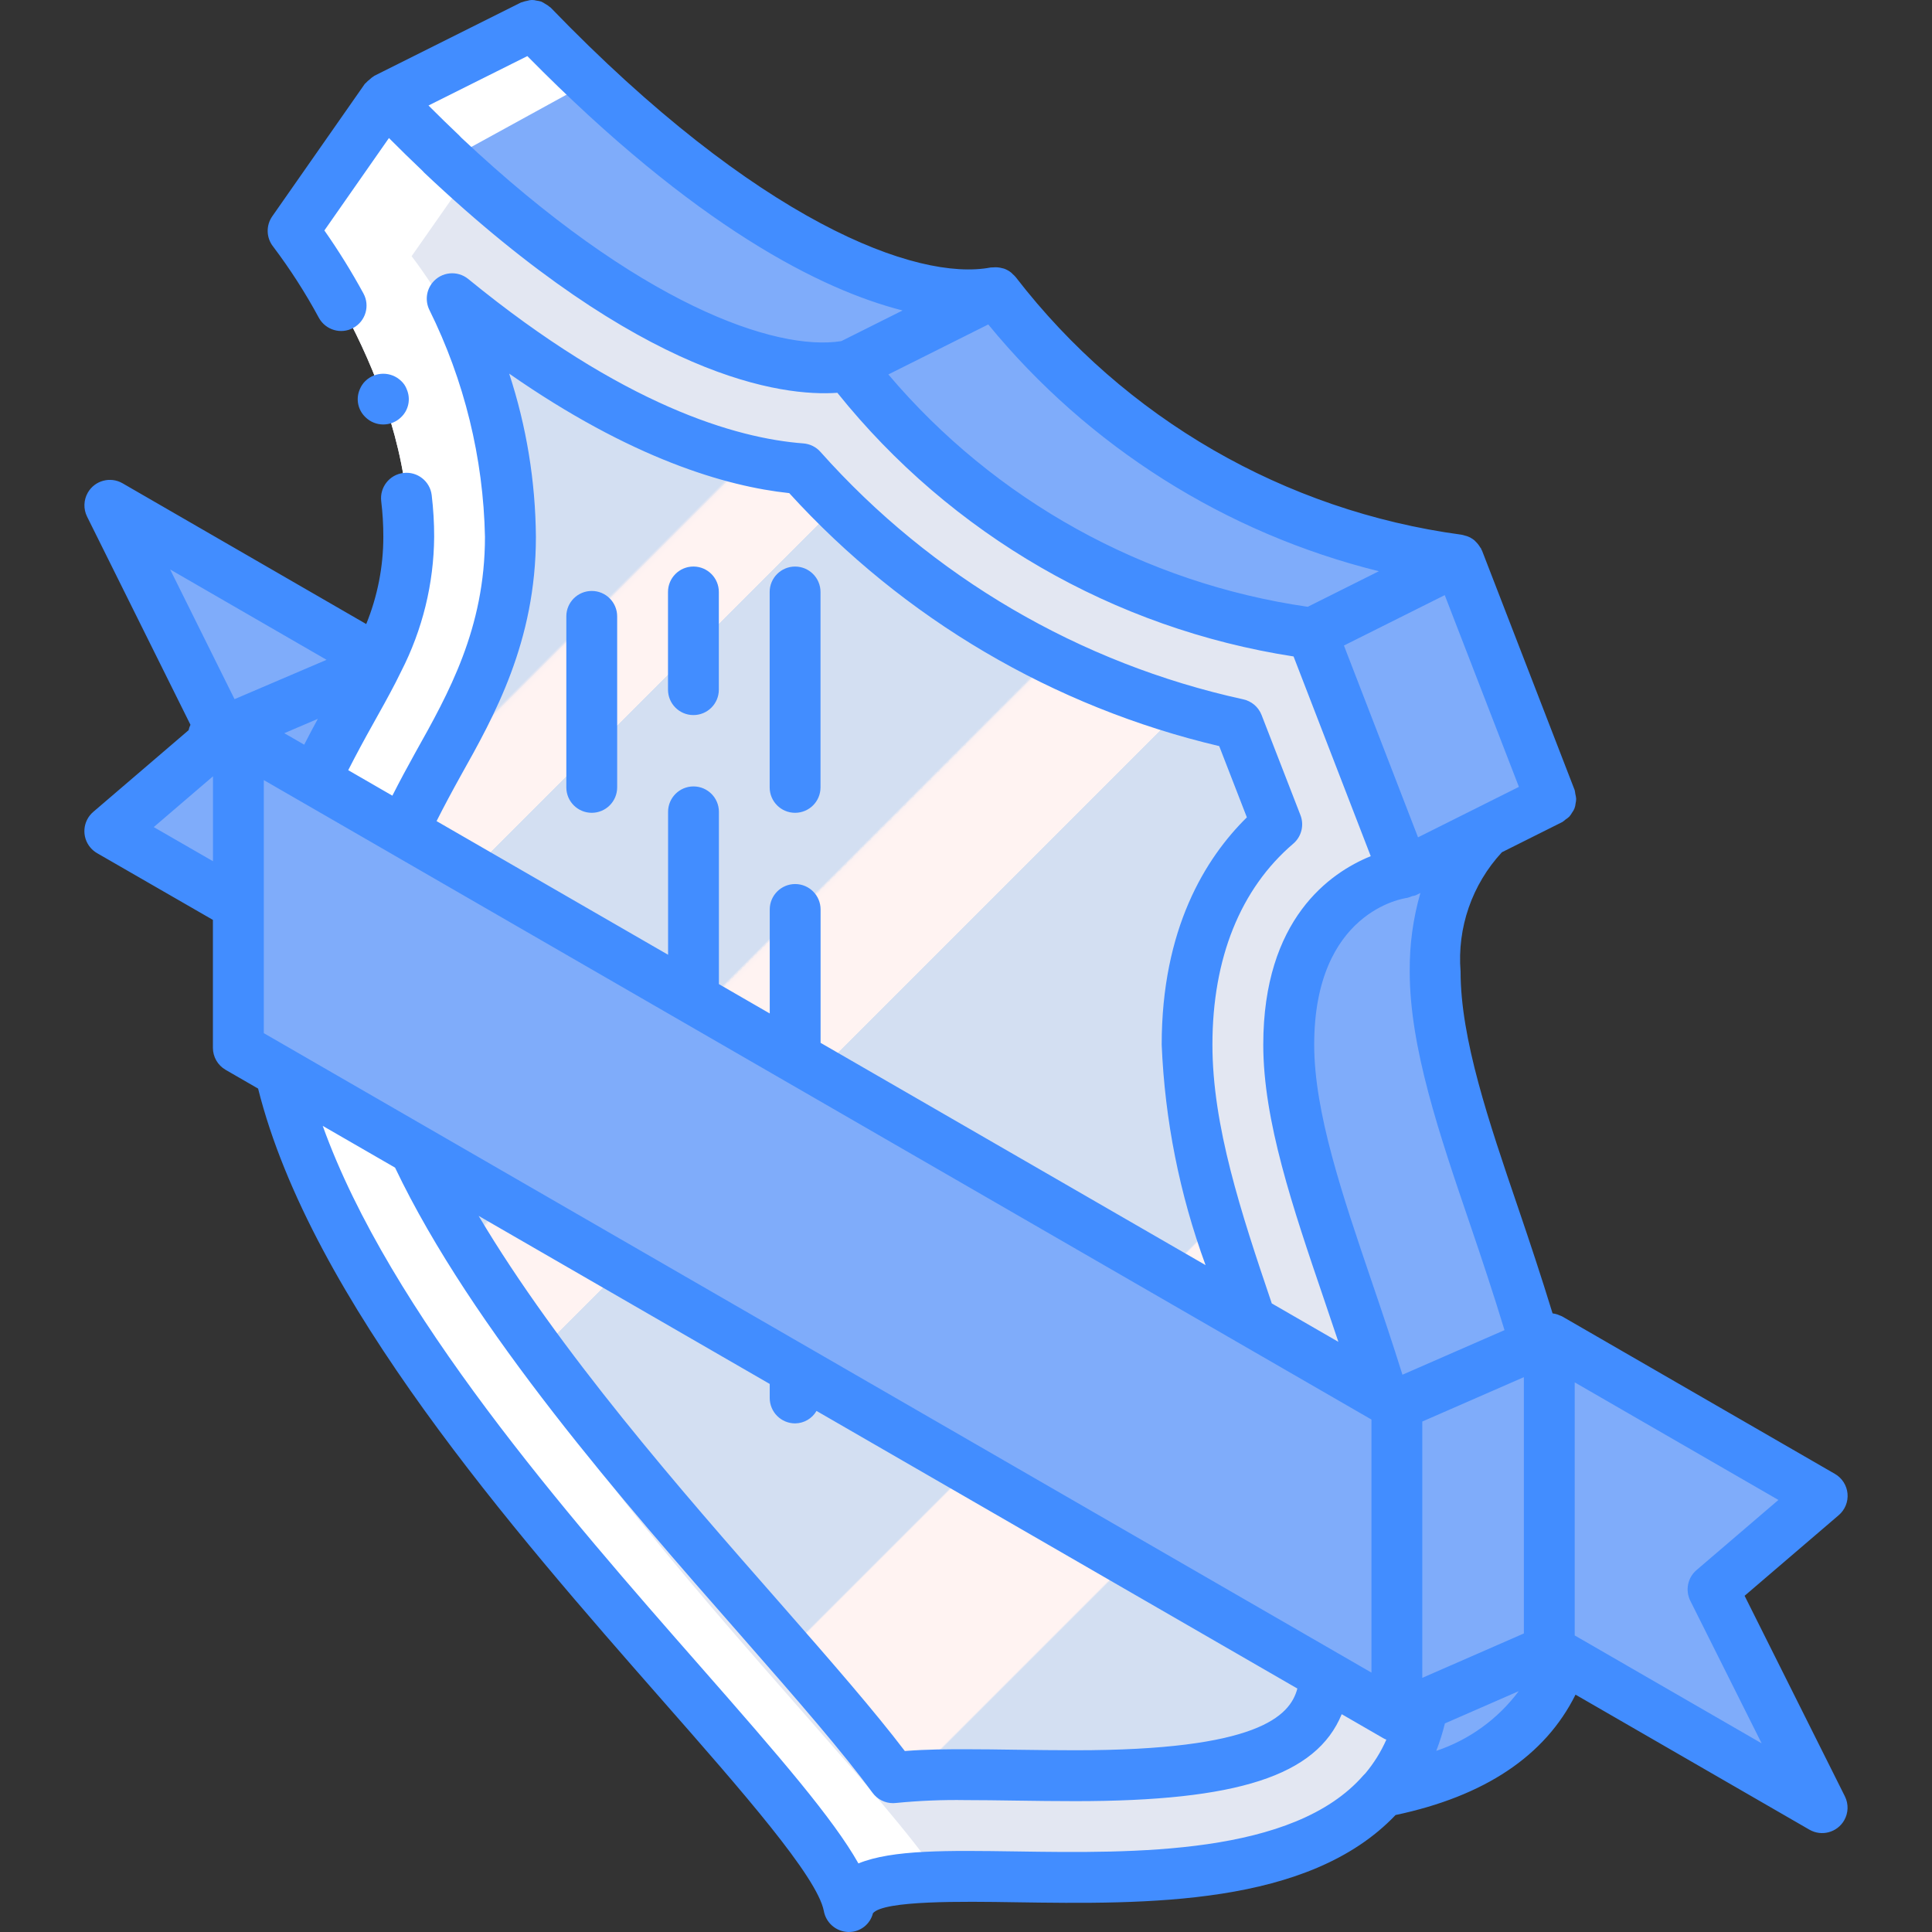<?xml version="1.0" encoding="iso-8859-1"?>
<!-- Generator: Adobe Illustrator 19.0.0, SVG Export Plug-In . SVG Version: 6.00 Build 0)  -->
<svg version="1.1" id="Capa_1" xmlns="http://www.w3.org/2000/svg" xmlns:xlink="http://www.w3.org/1999/xlink" x="0px" y="0px"
	 viewBox="0 0 511.985 511.985" style="enable-background:new 0 0 511.985 511.985;" xml:space="preserve">
<rect x="0" y="0" width="511.985" height="511.985" fill="#333333" stroke="none"/>
<path style="fill:#E3E7F2;" d="M378.307,438.834c0.667,13.067-3.563,25.913-11.855,36.036h-0.067
	c-35.093,40.347-136.4,9.969-141.451,30.244c-5.658-29.233-130.876-133.368-150.747-221.068c-1.691-7.315-2.566-14.792-2.627-22.295
	c-0.323-18.988,3.732-37.794,11.855-54.964c5.119-10.979,11.047-20.275,15.829-29.772c0.337-0.674,0.674-1.347,1.01-2.021
	c5.234-10.124,8.002-21.339,8.083-32.736c0-42.233-30.648-81.099-30.648-81.099l24.518-35.093
	c5.119,5.254,10.036,10.171,14.886,14.751v0.067c53.415,50.451,91,59.207,107.84,56.042c29.947,38.892,74.067,64.367,122.726,70.86
	l24.518,63.451c0,0-30.648,3.368-30.648,45.601c0,26.202,14.145,57.928,24.922,93.291c1.28,4.244,2.56,8.554,3.705,12.933
	C375.283,401.222,378.024,419.974,378.307,438.834z"/>
<linearGradient id="SVGID_1_" gradientUnits="userSpaceOnUse" x1="-30.598" y1="613.928" x2="14.259" y2="569.074" gradientTransform="matrix(6.736 0 0 -6.736 281.02 4259.345)">
	<stop  offset="0" style="stop-color:#D3DFF2"/>
	<stop  offset="0.172" style="stop-color:#D3DFF2"/>
	<stop  offset="0.2" style="stop-color:#D3DFF2"/>
	<stop  offset="0.2" style="stop-color:#DAE2F2"/>
	<stop  offset="0.201" style="stop-color:#EBEAF2"/>
	<stop  offset="0.201" style="stop-color:#F6EFF2"/>
	<stop  offset="0.202" style="stop-color:#FDF2F2"/>
	<stop  offset="0.205" style="stop-color:#FFF3F2"/>
	<stop  offset="0.252" style="stop-color:#FFF3F2"/>
	<stop  offset="0.26" style="stop-color:#FFF3F2"/>
	<stop  offset="0.26" style="stop-color:#D3DFF2"/>
	<stop  offset="0.397" style="stop-color:#D3DFF2"/>
	<stop  offset="0.42" style="stop-color:#D3DFF2"/>
	<stop  offset="0.42" style="stop-color:#DAE2F2"/>
	<stop  offset="0.421" style="stop-color:#EBEAF2"/>
	<stop  offset="0.421" style="stop-color:#F6EFF2"/>
	<stop  offset="0.422" style="stop-color:#FDF2F2"/>
	<stop  offset="0.425" style="stop-color:#FFF3F2"/>
	<stop  offset="0.489" style="stop-color:#FFF3F2"/>
	<stop  offset="0.5" style="stop-color:#FFF3F2"/>
	<stop  offset="0.5" style="stop-color:#F8F0F2"/>
	<stop  offset="0.5" style="stop-color:#E7E8F2"/>
	<stop  offset="0.5" style="stop-color:#DCE3F2"/>
	<stop  offset="0.5" style="stop-color:#D5E0F2"/>
	<stop  offset="0.501" style="stop-color:#D3DFF2"/>
	<stop  offset="0.706" style="stop-color:#D3DFF2"/>
	<stop  offset="0.74" style="stop-color:#D3DFF2"/>
	<stop  offset="0.741" style="stop-color:#FFF3F2"/>
	<stop  offset="0.835" style="stop-color:#FFF3F2"/>
	<stop  offset="0.85" style="stop-color:#FFF3F2"/>
	<stop  offset="0.851" style="stop-color:#D3DFF2"/>
</linearGradient>
<path style="fill:url(#SVGID_1_);" d="M236.647,471.105c-8.231-11.161-19.958-24.68-35.72-42.631
	C160.135,382.011,98.496,311.791,98.496,261.737c0-27.832,8.224-42.496,17.749-59.477c8.938-15.937,19.069-34.002,19.069-60.023
	c-0.492-21.911-5.779-43.446-15.486-63.094c42.469,34.716,73.905,43.634,92.597,45.083c30.385,34.265,70.901,57.961,115.66,67.661
	l10.286,26.579c-12.926,11.04-23.797,29.442-23.797,58.386c0,23.434,8.285,47.79,17.062,73.575
	c9.713,28.526,19.756,58.022,19.756,88.434c0,17.358-4.991,31.726-66.388,31.726c-5.274,0-10.434-0.081-15.371-0.155
	c-4.796-0.074-9.396-0.141-13.694-0.141C249.492,470.169,243.053,470.445,236.647,471.105z"/>
<g>
	<path style="fill:#7FACFA;" d="M263.799,77.46l-38.865,19.466c-16.839,3.166-54.425-5.591-107.84-56.042v-0.067
		c-4.85-4.58-9.767-9.497-14.886-14.751l38.865-19.399C202.436,70.252,245.343,80.962,263.799,77.46z"/>
	<path style="fill:#7FACFA;" d="M386.458,148.387l-38.798,19.399c-48.659-6.493-92.779-31.968-122.726-70.86l38.865-19.466
		C293.713,116.379,337.812,141.881,386.458,148.387z"/>
	<polygon style="fill:#7FACFA;" points="410.983,211.838 393.867,220.393 372.185,231.237 347.666,167.786 386.464,148.387 	"/>
	<path style="fill:#7FACFA;" d="M417.173,419.435c0,35.969-22.7,50.047-50.72,55.435c8.292-10.124,12.522-22.969,11.855-36.036
		c0-63.316-36.777-119.762-36.777-161.995c0-42.233,30.648-45.601,30.648-45.601l21.689-10.845
		c-7.073,6.399-13.539,17.58-13.539,37.047C380.328,299.673,417.173,356.119,417.173,419.435z"/>
	<polygon style="fill:#7FACFA;" points="370.157,372.285 370.157,454.933 74.194,284.046 63.147,277.647 63.147,195.066 
		83.422,206.787 366.452,370.129 	"/>
	<path style="fill:#7FACFA;" d="M99.244,177.014c-4.782,9.497-10.71,18.793-15.829,29.772l-20.275-11.72l-1.01-2.425L99.244,177.014
		z"/>
</g>
<g>
	<polygon style="fill:#FFFFFF;" points="157.3,21.155 120.28,41.477 104.282,27.844 141.296,7.515 	"/>
	<path style="fill:#FFFFFF;" d="M248.913,497.301c-13.269,0.404-22.565,2.021-23.979,7.814
		C218.804,473.389,71.56,353.222,71.56,261.751c0-63.384,36.777-77.327,36.777-119.493c0-42.233-30.648-81.099-30.648-81.099
		l24.518-35.093c5.119,5.254,10.036,10.171,14.886,14.751v0.067c2.223,2.088,4.446,4.176,6.601,6.13l-14.617,20.881
		c0,0,30.648,38.865,30.648,81.099c0,42.166-36.777,56.109-36.777,119.493C102.949,349.316,217.861,452.508,248.913,497.301z"/>
</g>
<g>
	<path style="fill:#7FACFA;" d="M482.914,396.399l-72.342-41.762l-40.415,17.648l-3.705-2.155L83.415,206.787
		c5.119-10.979,11.047-20.275,15.829-29.772c0.337-0.674,0.674-1.347,1.01-2.021l-71.13-41.088l29.839,60.083l0.269,0.472
		l-30.109,25.798l34.016,19.601v37.788l11.047,6.399l295.97,170.887l40.415-17.648l72.342,41.762l-28.964-57.86L482.914,396.399z"/>
	<polygon style="fill:#7FACFA;" points="410.572,354.637 410.572,437.285 370.157,454.933 370.157,372.285 	"/>
</g>
<g>
	<path style="fill:#428DFF;" d="M106.317,110.532c1.98-1.899,2.566-4.823,1.482-7.342c-0.31-0.849-0.815-1.61-1.482-2.223
		c-2.647-2.566-6.85-2.566-9.497,0c-0.647,0.626-1.145,1.388-1.482,2.223c-1.091,2.519-0.498,5.443,1.482,7.342
		C99.446,113.139,103.69,113.139,106.317,110.532z"/>
	<path style="fill:#428DFF;" d="M156.815,156.605c-3.718,0-6.736,3.011-6.736,6.729v0.007v45.318c0,3.718,3.018,6.736,6.736,6.736
		c3.718,0,6.736-3.018,6.736-6.736v-45.318c0-3.718-3.011-6.736-6.729-6.736C156.821,156.605,156.821,156.605,156.815,156.605z"/>
	<path style="fill:#428DFF;" d="M183.758,189.496c3.718,0,6.736-3.011,6.736-6.729v-0.007v-25.892c0-3.718-3.018-6.736-6.736-6.736
		c-3.718,0-6.736,3.018-6.736,6.736v25.892c0,3.718,3.011,6.736,6.729,6.736C183.751,189.496,183.758,189.496,183.758,189.496z"/>
	<path style="fill:#428DFF;" d="M210.701,215.395c3.718,0,6.736-3.011,6.736-6.729v-0.007v-51.785c0-3.718-3.018-6.736-6.736-6.736
		c-3.718,0-6.736,3.018-6.736,6.736v51.785c0,3.718,3.011,6.736,6.729,6.736H210.701z"/>
	<path style="fill:#428DFF;" d="M489.596,395.799c-0.202-2.176-1.448-4.122-3.341-5.214l-72.322-41.755
		c-0.182-0.101-0.377-0.148-0.566-0.229c-0.216-0.101-0.431-0.195-0.66-0.269c-0.418-0.135-0.842-0.229-1.273-0.283
		c-2.93-9.565-6.029-18.894-9.093-27.886c-7.861-23.07-15.284-44.854-15.284-62.71c-0.93-11.606,3.045-23.063,10.952-31.604
		l16.011-8.009c0.29-0.189,0.566-0.404,0.822-0.64c0.37-0.236,0.721-0.505,1.037-0.808c0.283-0.33,0.532-0.687,0.741-1.064
		c0.525-0.68,0.842-1.502,0.909-2.358c0.094-0.411,0.148-0.828,0.162-1.253c-0.034-0.451-0.108-0.903-0.229-1.34
		c-0.034-0.33-0.088-0.667-0.168-0.99l-24.538-63.438c-0.047-0.128-0.135-0.222-0.195-0.344c-0.034-0.081-0.027-0.162-0.067-0.242
		c-0.061-0.115-0.168-0.189-0.236-0.296c-0.323-0.566-0.727-1.084-1.199-1.536c-0.121-0.115-0.216-0.242-0.337-0.344
		c-0.586-0.478-1.253-0.849-1.967-1.105c-0.175-0.061-0.35-0.088-0.532-0.141c-0.317-0.108-0.64-0.195-0.97-0.249
		c-46.793-6.318-89.209-30.83-118.051-68.213c-0.242-0.296-0.512-0.566-0.808-0.815c-0.128-0.121-0.229-0.256-0.357-0.364
		c-0.593-0.492-1.273-0.869-2.001-1.125c-0.155-0.054-0.31-0.067-0.465-0.108c-0.593-0.162-1.206-0.242-1.819-0.236
		c-0.229,0-0.458,0.007-0.687,0.034c-0.175,0.02-0.35-0.007-0.525,0.02c-19.594,3.732-61.834-12.111-116.623-68.88
		c-0.074-0.081-0.182-0.108-0.263-0.182c-0.364-0.31-0.754-0.586-1.179-0.808c-0.33-0.222-0.674-0.424-1.037-0.586
		c-0.404-0.128-0.822-0.216-1.246-0.263c-0.808-0.236-1.67-0.222-2.465,0.047c-0.458,0.074-0.909,0.195-1.347,0.364
		c-0.108,0.047-0.216,0.034-0.323,0.088L99.21,20.084c-0.04,0.02-0.067,0.061-0.108,0.081c-0.411,0.256-0.795,0.552-1.138,0.889
		c-0.364,0.269-0.701,0.579-1.004,0.916c-0.081,0.101-0.209,0.148-0.283,0.256L72.153,57.32c-1.711,2.445-1.61,5.719,0.249,8.049
		c4.5,5.968,8.548,12.266,12.097,18.847c1.785,3.26,5.874,4.459,9.134,2.674c3.26-1.785,4.459-5.874,2.674-9.134l0,0
		c-3.132-5.752-6.588-11.323-10.346-16.685L103.07,36.58c2.984,2.991,5.914,5.867,8.831,8.629c0.128,0.155,0.269,0.296,0.418,0.438
		l0.034,0.04l0.101,0.108c57.914,54.701,94.873,59.315,109.45,58.298c30.149,37.579,73.285,62.508,120.894,69.87l20.45,52.923
		c-10.804,4.385-28.479,16.658-28.479,49.966c0,20.153,7.793,43.069,16.051,67.324c1.273,3.745,2.566,7.571,3.853,11.417
		l-17.648-10.185c-8.197-24.188-15.728-47.076-15.728-68.557c0-22.881,7.409-41.311,21.42-53.273
		c2.176-1.859,2.944-4.89,1.906-7.564l-10.306-26.546c-0.829-2.129-2.681-3.691-4.91-4.156
		c-43.298-9.497-82.486-32.439-111.969-65.546c-1.159-1.32-2.795-2.129-4.547-2.263c-17.85-1.354-47.75-10.009-88.798-43.567
		c-2.883-2.351-7.12-1.926-9.477,0.956c-1.644,2.007-1.98,4.782-0.876,7.133c9.302,18.746,14.354,39.323,14.778,60.245
		c0,24.282-9.673,41.519-18.429,57.133c-2.149,3.86-4.169,7.632-6.109,11.451l-11.7-6.756c2.135-4.19,4.338-8.258,6.527-12.165
		c2.061-3.678,4.068-7.275,5.968-10.939l0.431-0.862c0.384-0.741,0.768-1.509,1.098-2.203c5.658-11.047,8.655-23.259,8.75-35.666
		c0.007-3.691-0.216-7.382-0.653-11.047c-0.445-3.698-3.806-6.325-7.497-5.88c-3.698,0.445-6.325,3.806-5.88,7.497
		c0.377,3.125,0.566,6.278,0.559,9.423c0,7.928-1.542,15.775-4.533,23.117l-64.576-37.303c-3.22-1.859-7.342-0.754-9.201,2.472
		c-1.125,1.953-1.199,4.338-0.202,6.359l27.401,55.166c-0.222,0.458-0.384,0.936-0.492,1.435l-25.259,21.642
		c-2.829,2.418-3.159,6.662-0.741,9.491c0.498,0.586,1.098,1.078,1.765,1.462l30.675,17.675v33.901c0,2.405,1.287,4.634,3.368,5.833
		l8.608,4.971c14.044,55.981,67.701,117.196,107.133,162.117c21.103,24.027,41.028,46.733,42.786,55.806
		c0.559,3.119,3.199,5.436,6.365,5.577l0.195,0.007c3.051,0.047,5.725-2.021,6.46-4.978c2.917-3.422,23.845-3.119,37.666-2.903
		c34.763,0.519,77.751,1.125,100.828-23.117c23.568-4.978,39.613-15.647,47.689-31.901l61.989,35.787
		c3.226,1.859,7.342,0.748,9.201-2.472c1.132-1.96,1.199-4.351,0.189-6.372l-26.573-53.139l24.929-21.352
		C488.929,400.11,489.798,397.975,489.596,395.799z M210.721,377.202c2.337-0.027,4.486-1.28,5.658-3.301l127.427,73.568
		c-1.967,7.409-10.656,16.354-58.79,16.354c-5.288,0-10.373-0.067-15.95-0.141c-4.594-0.067-8.992-0.128-13.148-0.128
		c-4.621,0-10.164,0-16.139,0.471c-8.049-10.568-18.826-22.969-33.807-40.051c-25.057-28.533-57.833-65.903-79.132-101.764
		l77.138,44.537v3.718c0,3.718,3.011,6.736,6.729,6.736C210.714,377.202,210.721,377.202,210.721,377.202z M69.91,273.787v-67.061
		l10.609,6.123l0.081,0.054l0.034,0.007l23.441,13.532l0.04,0.027l0.013,0.007l259.314,149.709v67.061L69.91,273.787z
		 M376.913,444.634V376.71l26.916-11.761v67.924L376.913,444.634z M122.267,36.506c-0.115-0.135-0.236-0.256-0.357-0.377
		l-0.061-0.067l-0.128-0.135c-2.694-2.546-5.416-5.22-8.17-7.968l26.195-13.094c44.611,45.291,77.946,61.929,99.434,67.412
		l-16.233,8.123C205.589,93.147,169.242,80.713,122.267,36.506z M235.415,99.23l26.478-13.249
		c26.552,32.386,62.858,55.328,103.509,65.398l-18.847,9.423C303.237,154.537,263.698,132.632,235.415,99.23L235.415,99.23z
		 M356.147,171.067l26.714-13.357l19.655,50.815l-26.734,13.37L356.147,171.067z M348.266,276.845
		c0-35.329,23.703-38.785,24.646-38.906c0.445-0.108,0.869-0.256,1.28-0.451c0.344-0.054,0.68-0.135,1.01-0.242l1.206-0.606
		c-1.947,6.763-2.896,13.768-2.829,20.807c0,20.086,7.773,42.9,16.004,67.048c3.085,9.06,6.204,18.429,9.114,27.994l-27.044,11.815
		c-2.627-8.386-5.375-16.57-8.069-24.478C355.716,316.661,348.266,294.769,348.266,276.845z M122.092,205.574
		c8.871-15.822,19.924-35.504,19.924-63.31c-0.115-14.697-2.499-29.287-7.079-43.25c32.338,22.524,57.416,29.873,74.215,31.665
		c30.338,33.335,70.066,56.708,113.942,67.041l7.329,18.88c-11.013,10.845-22.572,29.55-22.572,60.245
		c0.822,19.958,4.742,39.66,11.626,58.413l-102.02-58.904v-35.343c0-3.718-3.018-6.736-6.736-6.736
		c-3.718,0-6.736,3.018-6.736,6.736v27.563l-13.472-7.78v-45.655c0-3.718-3.018-6.736-6.736-6.736s-6.736,3.018-6.736,6.736v37.875
		l-61.349-35.417C117.653,213.704,119.748,209.797,122.092,205.574z M75.339,194.298l8.891-3.806
		c-1.219,2.216-2.411,4.506-3.617,6.85L75.339,194.298z M86.54,174.852l-24.384,10.427l-17.068-34.373L86.54,174.852z
		 M40.744,219.18l15.694-13.451v22.497L40.744,219.18z M269.221,490.632c-17.998-0.256-32.743-0.498-41.735,3.179
		c-6.655-11.794-20.814-28.189-41.809-52.101c-35.363-40.28-82.412-93.978-100.154-143.351l19.17,11.067
		c20.403,42.826,61.215,89.337,91.196,123.48c16.186,18.463,27.388,31.368,35.343,42.193c1.273,1.724,3.287,2.741,5.429,2.741
		c0.256,0,0.512-0.013,0.761-0.047c6.143-0.606,12.32-0.862,18.496-0.761c4.095,0,8.44,0.061,13.579,0.135
		c5.018,0.074,10.171,0.141,15.526,0.141c42.691,0,63.808-6.648,70.537-23.043l11.255,6.5c0.182,0.108,0.384,0.148,0.573,0.236
		c-1.414,3.213-3.28,6.21-5.53,8.905c-0.189,0.175-0.377,0.364-0.546,0.559C342.783,491.744,300.32,491.104,269.221,490.632z
		 M380.611,463.986c0.923-2.371,1.684-4.803,2.29-7.275l19.561-8.548C396.959,455.546,389.334,461.062,380.611,463.986z
		 M449.579,416.081c-2.351,2.014-3.024,5.362-1.644,8.13l18.901,37.774l-49.535-28.593V366.33l53.981,31.16L449.579,416.081z"/>
</g>
<g>
</g>
<g>
</g>
<g>
</g>
<g>
</g>
<g>
</g>
<g>
</g>
<g>
</g>
<g>
</g>
<g>
</g>
<g>
</g>
<g>
</g>
<g>
</g>
<g>
</g>
<g>
</g>
<g>
</g>
</svg>
